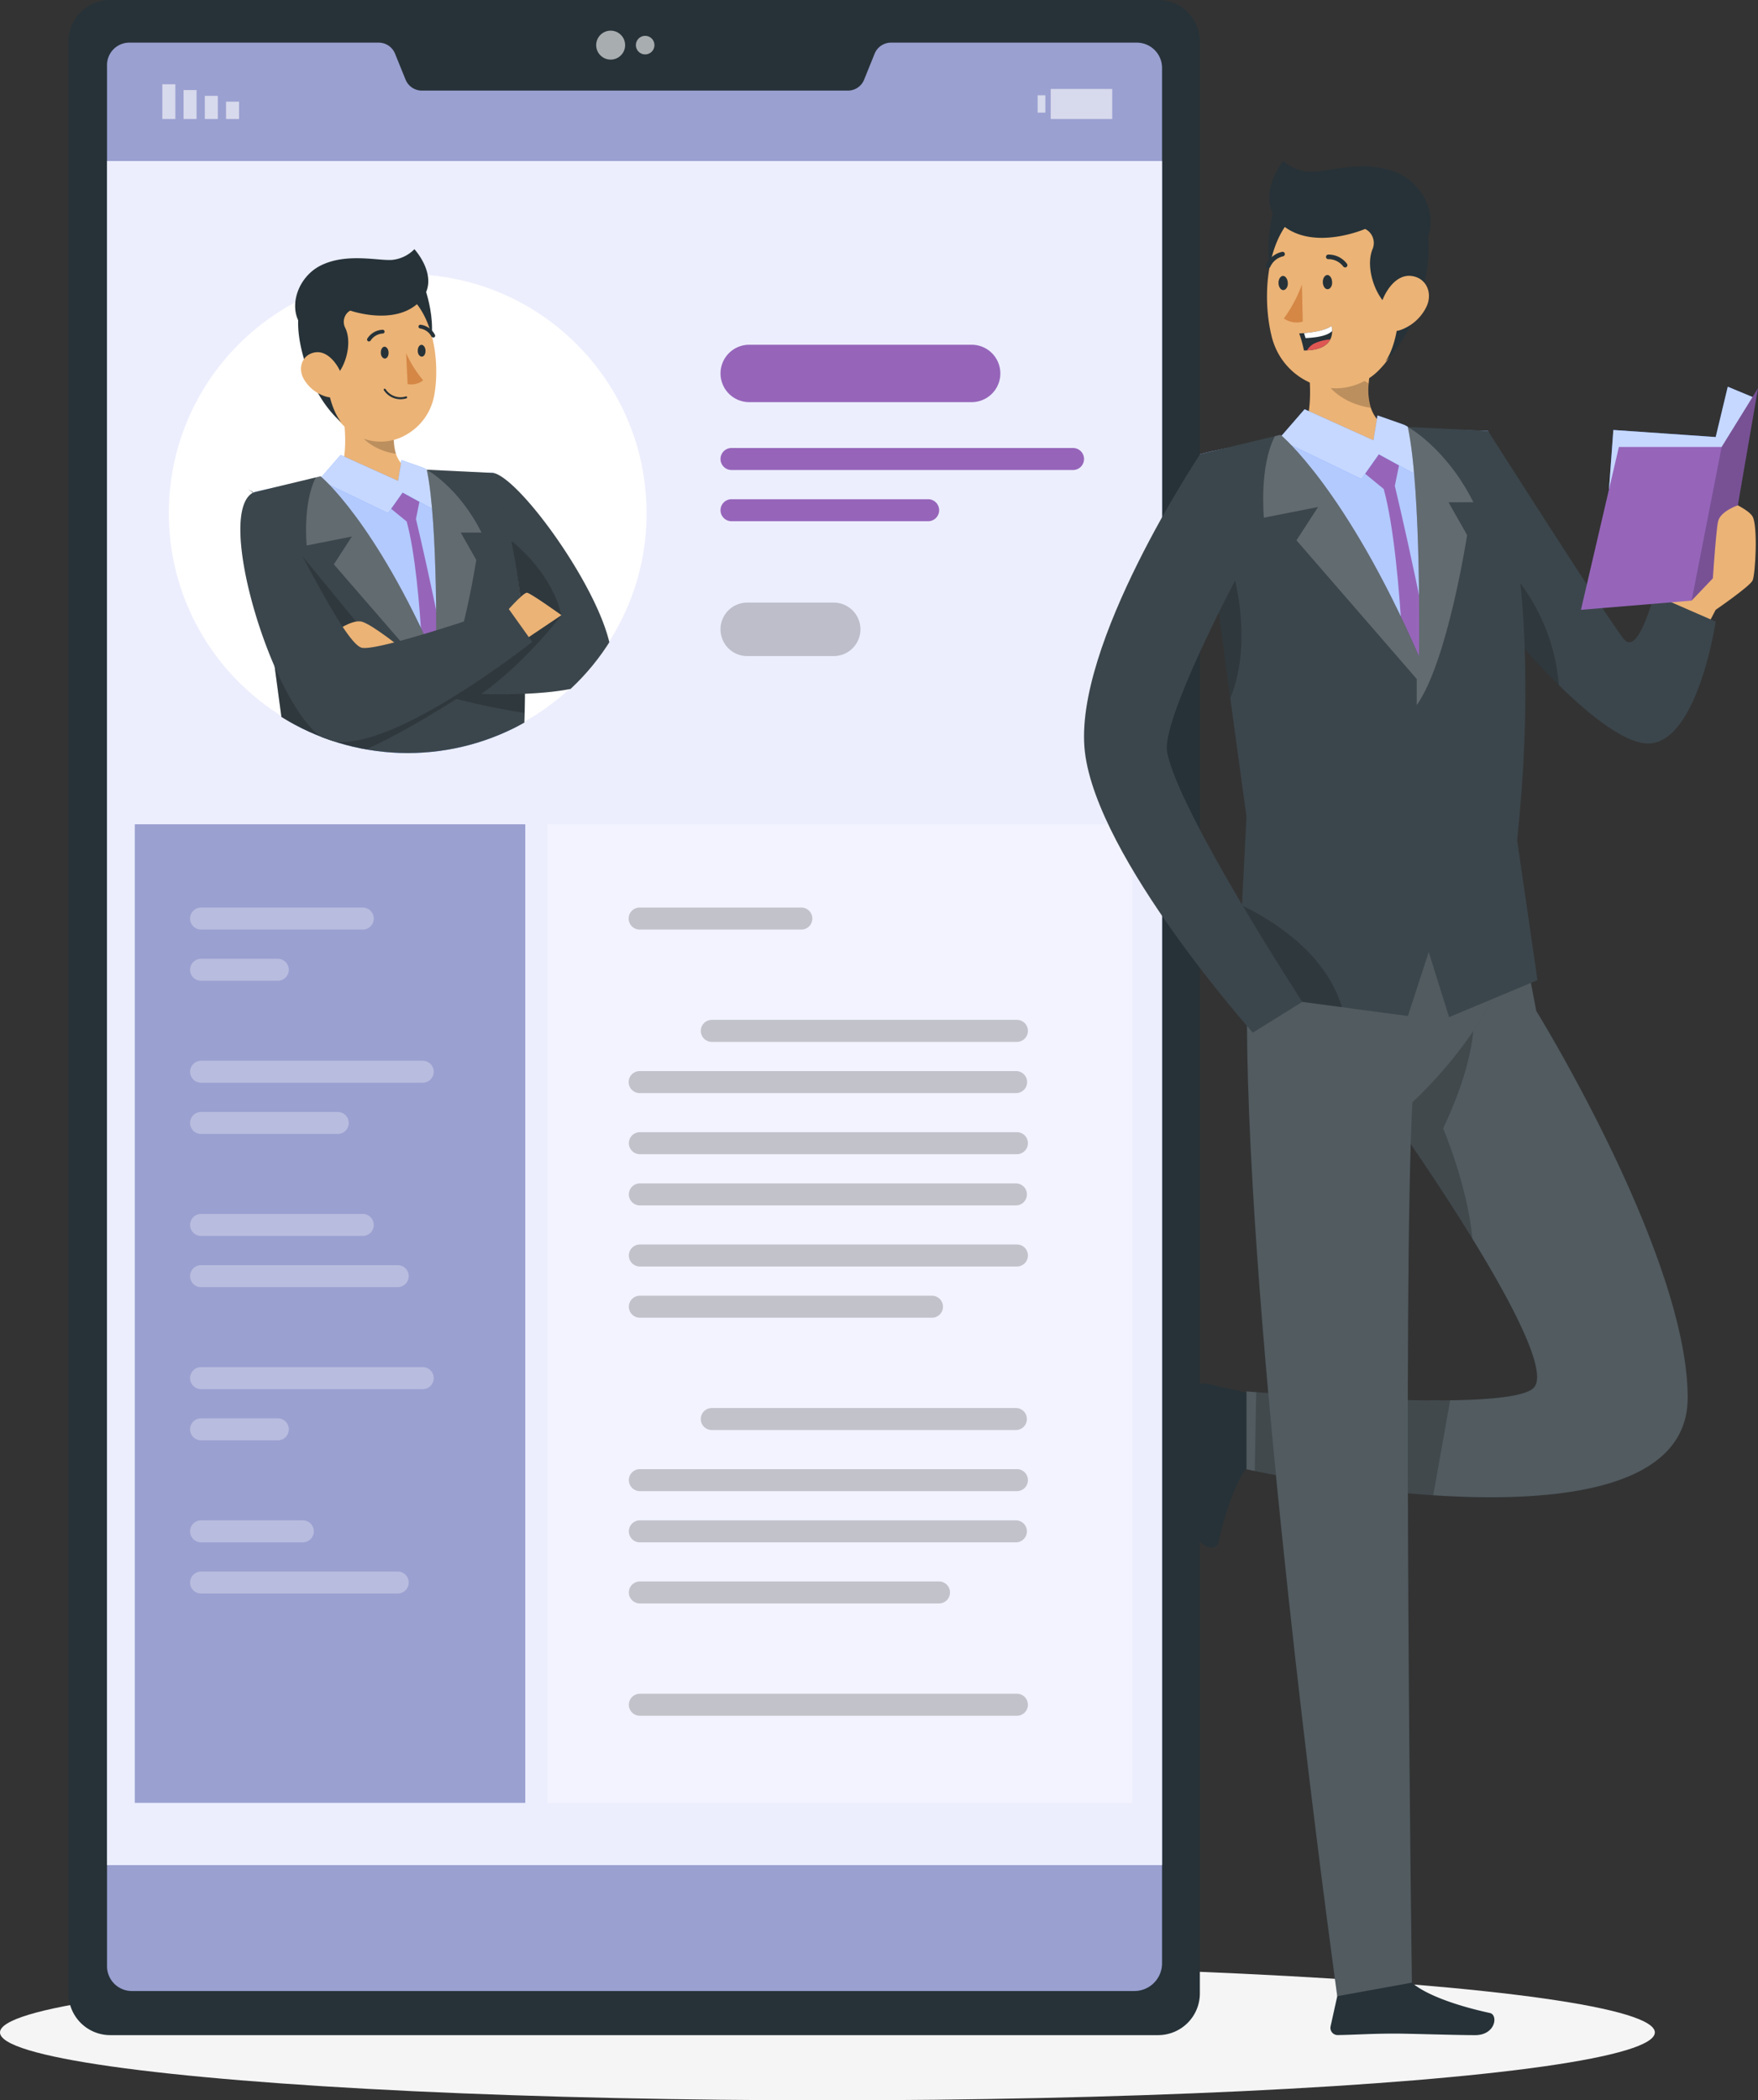 <svg xmlns="http://www.w3.org/2000/svg" xmlns:xlink="http://www.w3.org/1999/xlink" width="438.016" height="523.246" viewBox="0 0 438.016 523.246">
  <rect x="0" y="0" width="438.016" height="523.246" fill="#333333" stroke="none"/>
  <defs>
    <clipPath id="clip-path">
      <path id="Trazado_10834" data-name="Trazado 10834" d="M854.589,186.3a59.518,59.518,0,1,1-119.035,0c0-32.871,23.911-71.062,56.782-71.062S854.589,153.425,854.589,186.3Z" transform="translate(-735.554 -115.234)" fill="none"/>
    </clipPath>
  </defs>
  <g id="Grupo_10599" data-name="Grupo 10599" transform="translate(-715.653 -77.219)">
    <ellipse id="_Path_" data-name="&lt;Path&gt;" cx="206.157" cy="16.912" rx="206.157" ry="16.912" transform="translate(715.653 566.641)" fill="#f5f5f5"/>
    <g id="Grupo_10586" data-name="Grupo 10586" transform="translate(732.721 77.218)">
      <path id="Rectángulo_2701" data-name="Rectángulo 2701" d="M10.4,0H271.484a10.4,10.4,0,0,1,10.4,10.4V496.608a10.4,10.4,0,0,1-10.4,10.4H10.4A10.4,10.4,0,0,1,0,496.608V10.4A10.4,10.4,0,0,1,10.4,0Z" fill="#263238"/>
      <path id="Trazado_10794" data-name="Trazado 10794" d="M988.105,90.693V562.825a6.9,6.9,0,0,1-7,6.9H731.5a6.18,6.18,0,0,1-6.258-6.333V90.126a5.574,5.574,0,0,1,5.362-5.795h62.4a4.394,4.394,0,0,1,4.018,2.808l2.584,6.362a4.388,4.388,0,0,0,4.018,2.778H909.86a4.346,4.346,0,0,0,4.018-2.733l2.584-6.392a4.408,4.408,0,0,1,4.018-2.823h61.5A6.3,6.3,0,0,1,988.105,90.693Z" transform="translate(-715.641 -73.708)" fill="#9aa0d0"/>
      <rect id="Rectángulo_2702" data-name="Rectángulo 2702" width="262.861" height="424.535" transform="translate(9.604 40.12)" fill="#eceefd"/>
      <circle id="Elipse_633" data-name="Elipse 633" cx="3.608" cy="3.608" r="3.608" transform="translate(131.472 7.636)" fill="#fff" opacity="0.6" style="isolation: isolate"/>
      <path id="Trazado_10795" data-name="Trazado 10795" d="M818.09,85.511a2.311,2.311,0,1,1-2.31-2.312A2.31,2.31,0,0,1,818.09,85.511Z" transform="translate(-672.101 -74.267)" fill="#fff" opacity="0.6" style="isolation: isolate"/>
      <g id="Grupo_10565" data-name="Grupo 10565" transform="translate(23.376 20.989)">
        <rect id="Rectángulo_2703" data-name="Rectángulo 2703" width="3.247" height="4.329" transform="translate(19.121 8.661) rotate(180)" fill="#fff" opacity="0.6" style="isolation: isolate"/>
        <rect id="Rectángulo_2704" data-name="Rectángulo 2704" width="3.247" height="5.772" transform="translate(13.83 8.661) rotate(180)" fill="#fff" opacity="0.6" style="isolation: isolate"/>
        <rect id="Rectángulo_2705" data-name="Rectángulo 2705" width="3.247" height="7.216" transform="translate(8.538 8.661) rotate(180)" fill="#fff" opacity="0.6" style="isolation: isolate"/>
        <rect id="Rectángulo_2706" data-name="Rectángulo 2706" width="3.247" height="8.661" transform="translate(3.247 8.661) rotate(180)" fill="#fff" opacity="0.6" style="isolation: isolate"/>
      </g>
      <g id="Grupo_10566" data-name="Grupo 10566" transform="translate(241.47 22.161)">
        <rect id="Rectángulo_2707" data-name="Rectángulo 2707" width="1.924" height="4.328" transform="translate(0 1.58)" fill="#fff" opacity="0.6" style="isolation: isolate"/>
        <rect id="Rectángulo_2708" data-name="Rectángulo 2708" width="15.333" height="7.488" transform="translate(18.58 7.488) rotate(180)" fill="#fff" opacity="0.6" style="isolation: isolate"/>
      </g>
      <g id="Grupo_10585" data-name="Grupo 10585" transform="translate(16.514 56.777)">
        <g id="Grupo_10577" data-name="Grupo 10577" transform="translate(8.486)">
          <g id="Grupo_10576" data-name="Grupo 10576" clip-path="url(#clip-path)">
            <circle id="Elipse_634" data-name="Elipse 634" cx="59.518" cy="59.518" r="59.518" transform="translate(-0.001 11.544)" fill="#fff"/>
            <g id="_Group_" data-name="&lt;Group&gt;" transform="translate(17.821 5.302)">
              <path id="Trazado_10796" data-name="Trazado 10796" d="M760.763,304.01l.061-12.34a.891.891,0,0,0-.694-.869l-9.034-2.048a1.5,1.5,0,0,0-1.782,1.148,1.422,1.422,0,0,0-.034.329c.045,3.994.276,6.9.252,11.915-.015,3.087-.384,12.4-.4,16.666s4.189,4.841,4.585,3.1c1.743-7.822,4.137-13.7,6.4-16.2A2.455,2.455,0,0,0,760.763,304.01Z" transform="translate(-746.677 -34.917)" fill="#263238"/>
              <g id="Grupo_10567" data-name="Grupo 10567" transform="translate(12.9 155.467)">
                <path id="Trazado_10797" data-name="Trazado 10797" d="M812.4,222.881l3.985,20.9s31.5,50.983,31.482,80.42c-.021,35.162-91.741,14.877-91.741,14.877v-16.19s54.826,4.712,59.766-.787c6-6.676-30.971-58.339-30.971-58.339Z" transform="translate(-756.124 -222.877)" fill="#263238"/>
                <path id="Trazado_10798" data-name="Trazado 10798" d="M847.87,324.211c-.012,19.383-27.9,21.913-52.916,20.281a293.591,293.591,0,0,1-37.11-5.048c-1.11-.225-1.721-.361-1.721-.361V322.889s.723.063,2.019.161c6.234.5,25.642,1.907,40.327,1.7,8.725-.125,15.794-.836,17.427-2.644,2.942-3.278-4.488-17.426-12.8-30.964v-.012c-8.613-14-18.175-27.363-18.175-27.363l12.042-17.925,15.433-22.961,3.989,20.9S847.883,294.767,847.87,324.211Z" transform="translate(-756.124 -222.878)" fill="#fff" opacity="0.2" style="isolation: isolate"/>
              </g>
              <path id="Trazado_10799" data-name="Trazado 10799" d="M797.9,291.646l-3.516,19.744a293.6,293.6,0,0,1-37.11-5.048l.3-16.393C763.809,290.448,783.217,291.856,797.9,291.646Z" transform="translate(-742.655 -34.31)" opacity="0.2" style="isolation: isolate"/>
              <path id="Trazado_10800" data-name="Trazado 10800" d="M787.5,261.3s5.124,12.054,6.083,22.924c-8.613-14-18.175-27.363-18.175-27.363l12.042-17.925,6.345-2.057S795.2,245.11,787.5,261.3Z" transform="translate(-733.708 -60.503)" opacity="0.2" style="isolation: isolate"/>
              <path id="Trazado_10801" data-name="Trazado 10801" d="M783.05,371.724H770.711a.89.89,0,0,0-.866.7l-2,9.045A1.5,1.5,0,0,0,769,383.242a1.448,1.448,0,0,0,.33.033c3.992-.064,6.9-.309,11.912-.309,3.089,0,12.405.323,16.669.323s4.82-4.213,3.075-4.6c-7.831-1.706-13.723-4.07-16.229-6.319A2.457,2.457,0,0,0,783.05,371.724Z" transform="translate(-737.457 6.048)" fill="#263238"/>
              <g id="Grupo_10568" data-name="Grupo 10568" transform="translate(12.997 146.654)">
                <path id="Trazado_10802" data-name="Trazado 10802" d="M757.406,226.462s-2.739,10.238,0,57.157c4.207,72.036,17.561,167.941,17.561,167.941l15.524-2.82s-1.982-143.458.1-183.048c0,0,21.935-19.674,21.771-39.9S757.406,226.462,757.406,226.462Z" transform="translate(-756.189 -216.977)" fill="#263238"/>
                <path id="Trazado_10803" data-name="Trazado 10803" d="M757.406,226.462s-2.739,10.238,0,57.157c4.207,72.036,17.561,167.941,17.561,167.941l15.524-2.82s-1.982-143.458.1-183.048c0,0,21.935-19.674,21.771-39.9S757.406,226.462,757.406,226.462Z" transform="translate(-756.189 -216.977)" fill="#fff" opacity="0.2" style="isolation: isolate"/>
              </g>
              <g id="Grupo_10569" data-name="Grupo 10569" transform="translate(14.215 146.772)">
                <path id="Trazado_10804" data-name="Trazado 10804" d="M811.273,219H757v6.461l54.961-.667Z" transform="translate(-757.004 -216.095)" fill="#263238"/>
                <rect id="Rectángulo_2709" data-name="Rectángulo 2709" width="1.938" height="11.468" transform="translate(19.382 11.468) rotate(180)" fill="#263238"/>
                <rect id="Rectángulo_2710" data-name="Rectángulo 2710" width="1.938" height="11.468" transform="translate(46.839 11.468) rotate(180)" fill="#263238"/>
                <rect id="Rectángulo_2711" data-name="Rectángulo 2711" width="10.037" height="7.233" transform="translate(39.571 9.009) rotate(180)" fill="#fff"/>
                <rect id="Rectángulo_2712" data-name="Rectángulo 2712" width="1.938" height="11.468" transform="translate(19.382 11.468) rotate(180)" fill="#fff" opacity="0.2" style="isolation: isolate"/>
                <rect id="Rectángulo_2713" data-name="Rectángulo 2713" width="1.938" height="11.468" transform="translate(46.839 11.468) rotate(180)" fill="#fff" opacity="0.2" style="isolation: isolate"/>
              </g>
              <g id="Grupo_10570" data-name="Grupo 10570" transform="translate(3.267 55.575)">
                <path id="Trazado_10805" data-name="Trazado 10805" d="M809.518,156.174s-34.294-1.615-59.844,4.833c0,0,11.28,56.788,10.852,89.09H814.89S818.424,189.511,809.518,156.174Z" transform="translate(-749.674 -155.995)" fill="#407bff"/>
                <path id="Trazado_10806" data-name="Trazado 10806" d="M814.884,250.1H760.536c.049-3.516-.051-7.3-.249-11.294-.474-9.324-1.534-19.658-2.818-29.655q-.186-1.456-.373-2.917c-.872-6.494-1.807-12.776-2.718-18.511-2.455-15.394-4.7-26.713-4.7-26.713,25.542-6.445,59.834-4.836,59.834-4.836C818.411,189.517,814.884,250.1,814.884,250.1Z" transform="translate(-749.672 -155.995)" fill="#fff" opacity="0.6" style="isolation: isolate"/>
              </g>
              <path id="Trazado_10807" data-name="Trazado 10807" d="M763.082,166.213c4.924,4.475,16.987,2.82,16.987,2.82s7.53-2.061,5.949-4.413c-4.436-.733-6.582-2.8-7.469-5.451a12.9,12.9,0,0,1-.451-5.066,26.986,26.986,0,0,1,.373-2.829l-14.914-11.045C765.512,147.519,767.9,160.929,763.082,166.213Z" transform="translate(-739.79 -108.2)" fill="#ebb376"/>
              <path id="Trazado_10808" data-name="Trazado 10808" d="M765.707,144.93c.591,8.948,7.946,11.417,11.546,11.918a12.9,12.9,0,0,1-.451-5.066Z" transform="translate(-738.494 -105.88)" opacity="0.2" style="isolation: isolate"/>
              <g id="Grupo_10571" data-name="Grupo 10571" transform="translate(13.649)">
                <path id="Trazado_10809" data-name="Trazado 10809" d="M782.29,124.835s5.108,13.131-.938,19.973-11.7-18.461-11.7-18.461Z" transform="translate(-750.199 -115.798)" fill="#263238"/>
                <path id="Trazado_10810" data-name="Trazado 10810" d="M767.293,160.52a12.64,12.64,0,0,0,15.236,1.612,14.083,14.083,0,0,0,6.413-8.14,13.9,13.9,0,0,0,.36-1.452c1.694-9.1-.427-23.883-10.429-27.363A13.707,13.707,0,0,0,760.7,139.821C761.793,149.774,761.967,155.678,767.293,160.52Z" transform="translate(-754.669 -116.021)" fill="#ebb376"/>
                <path id="Trazado_10811" data-name="Trazado 10811" d="M770.921,136.578c-.016.81.5,1.45,1.04,1.422s.927-.715.89-1.526-.512-1.45-1.039-1.422S770.885,135.755,770.921,136.578Z" transform="translate(-749.572 -110.756)" fill="#263238"/>
                <path id="Trazado_10812" data-name="Trazado 10812" d="M777.083,136.264c-.015.809.512,1.45,1.041,1.42s.926-.715.89-1.525-.514-1.45-1.041-1.422S777.045,135.492,777.083,136.264Z" transform="translate(-746.531 -110.911)" fill="#263238"/>
                <path id="Trazado_10813" data-name="Trazado 10813" d="M775.138,136.127a29.009,29.009,0,0,0,4.245,6.767,4.722,4.722,0,0,1-3.876.929Z" transform="translate(-747.489 -110.225)" fill="#d58745"/>
                <path id="Trazado_10814" data-name="Trazado 10814" d="M769.046,135.139a.5.5,0,0,0,.454-.209,3.859,3.859,0,0,1,2.978-1.758.476.476,0,1,0,.021-.951h0a4.746,4.746,0,0,0-3.783,2.167.474.474,0,0,0,.108.663l.009.007A.743.743,0,0,0,769.046,135.139Z" transform="translate(-750.705 -112.152)" fill="#263238"/>
                <path id="Trazado_10815" data-name="Trazado 10815" d="M780.816,134.543a.467.467,0,0,0,.282.006.477.477,0,0,0,.2-.644l0-.009a4.746,4.746,0,0,0-3.58-2.511.476.476,0,0,0-.509.439h0a.488.488,0,0,0,.441.509h0a3.858,3.858,0,0,1,2.8,2.034A.488.488,0,0,0,780.816,134.543Z" transform="translate(-746.471 -112.566)" fill="#263238"/>
                <path id="Trazado_10816" data-name="Trazado 10816" d="M769.111,126.118l.969,4.337a3.291,3.291,0,0,0-1.237,4.285c1.783,3.555.254,9.491-2.354,12.056,0,0-.246-1.592-1.559-1.08s-.115,8.81,2.911,12.525c0,0-5.076-3.938-8.19-12.463-2.881-7.886-3.069-13.866-1.716-17.161Z" transform="translate(-756.38 -115.164)" fill="#263238"/>
                <path id="Trazado_10817" data-name="Trazado 10817" d="M758.225,142.525a9.525,9.525,0,0,0,5.7,4.533c3.217.9,4.826-1.98,3.942-5.021-.811-2.694-3.453-6.5-6.687-6.032S756.757,139.8,758.225,142.525Z" transform="translate(-756.143 -110.305)" fill="#ebb376"/>
                <path id="Trazado_10818" data-name="Trazado 10818" d="M770.326,134.075s10.815,3.835,16.966-1.877-.956-13.413-.956-13.413a8.989,8.989,0,0,1-5.61,2.675c-3.443.245-11.409-1.824-17.815,1.434s-8.81,12.5-2.942,16.693Z" transform="translate(-756.625 -118.784)" fill="#263238"/>
                <path id="Trazado_10819" data-name="Trazado 10819" d="M771.566,142.219a4.7,4.7,0,0,0,5.335,1.919" transform="translate(-749.252 -107.218)" fill="none" stroke="#263238" stroke-linecap="round" stroke-linejoin="round" stroke-width="0.5"/>
              </g>
              <path id="Trazado_10820" data-name="Trazado 10820" d="M781.461,159.126l-1.443,7.1s8.261,34.456,10.037,52.33l-3.01,3.014-4.736-3.014s-.424-36.394-4.6-51.685l-7.49-6.132,5.895-1.909Z" transform="translate(-736.269 -99.022)" fill="#9665ba"/>
              <g id="Grupo_10572" data-name="Grupo 10572" transform="translate(19.588 51.262)">
                <path id="Trazado_10821" data-name="Trazado 10821" d="M765.992,153.107l14.326,6.461.841-5.178,5.266,1.852a4.331,4.331,0,0,1,2.871,4.534l-.594,5.683-7.269-3.977L777.81,167.6,760.6,159.316Z" transform="translate(-760.602 -153.107)" fill="#407bff"/>
                <path id="Trazado_10822" data-name="Trazado 10822" d="M765.992,153.107l14.326,6.461.841-5.178,5.266,1.852a4.331,4.331,0,0,1,2.871,4.534l-.594,5.683-7.269-3.977L777.81,167.6,760.6,159.316Z" transform="translate(-760.602 -153.107)" fill="#fff" opacity="0.7" style="isolation: isolate"/>
              </g>
              <g id="Grupo_10573" data-name="Grupo 10573" transform="translate(3.273 54.941)">
                <path id="Trazado_10823" data-name="Trazado 10823" d="M766.385,157.207s13.518,11,28.788,46.048c0,0,.556-34.251-2.319-47.684l16.659.809s12.2,26.936,6.07,85.125l4.23,29.1-18.373,7.684-4.234-13.53-4.351,13.3-35.423-4.74,1.876-36.739s-8.5-60.718-9.627-75.357Z" transform="translate(-749.678 -155.569)" fill="#263238"/>
                <path id="Trazado_10824" data-name="Trazado 10824" d="M819.813,270.6l-18.375,7.678L797.2,264.756l-4.351,13.288-13.687-1.833-21.74-2.9.935-18.249.948-18.485s-.375-2.606-.948-6.869c-.623-4.463-1.483-10.758-2.43-17.764-.462-3.453-.948-7.079-1.446-10.758-.512-3.876-1.023-7.816-1.522-11.642-1.546-12.066-2.88-23.111-3.278-28.322l15.545-3.74,1.159-.273s13,10.583,27.911,44.052c.285.662.574,1.322.872,2,0,0,.012-.686.026-1.9.061-7.366.124-34.254-2.345-45.786l16.668.811s6.9,15.244,7.716,47.581c.087,3.826.1,7.9.012,12.216-.175,7.666-.685,16.106-1.658,25.33Z" transform="translate(-749.676 -155.57)" fill="#fff" opacity="0.1" style="isolation: isolate"/>
                <path id="Trazado_10825" data-name="Trazado 10825" d="M796.985,171.231l3.865,6.818s-4.015,26.228-10.471,35.352v-5.422l-25.006-28.833,4.488-6.931L758.6,174.434s-1.047-10.534,2.294-16.953l1.159-.275s13.514,11.007,28.783,46.047c0,0,.56-34.254-2.32-47.679,0,0,7.966,4.313,13.637,15.657Z" transform="translate(-745.349 -155.568)" fill="#fff" opacity="0.2" style="isolation: isolate"/>
              </g>
              <path id="Trazado_10826" data-name="Trazado 10826" d="M815.658,209.051c-4.225-.636-9.921-1.707-17.053-3.478,0,0-21.477,13.924-31.162,15.6-4.525.784-7.99,1.208-10.671,1.408-.623-4.463-1.483-10.758-2.43-17.764-.462-3.453-.948-7.079-1.446-10.758l7.392-24.046,18.473,22.476,13.949,1.644.9.1,22.038,2.606C815.733,200.662,815.745,204.738,815.658,209.051Z" transform="translate(-744.817 -93.503)" opacity="0.2" style="isolation: isolate"/>
              <g id="Grupo_10574" data-name="Grupo 10574" transform="translate(34.867 55.752)">
                <path id="Trazado_10827" data-name="Trazado 10827" d="M799.075,156.117c7.348,1.721,30.033,33.878,29.376,47.06s-57.617,6.243-57.617,6.243l1.486-6.433,33.846-11.345a158.746,158.746,0,0,0-2.331-16.769A164.385,164.385,0,0,0,799.075,156.117Z" transform="translate(-770.831 -156.111)" fill="#263238"/>
                <path id="Trazado_10828" data-name="Trazado 10828" d="M828.446,203.181c-.348,7.118-17.114,8.365-32.46,8-4.96-.112-9.76-.387-13.823-.7-6.67-.5-11.331-1.071-11.331-1.071l1.483-6.433,11.793-3.952,22.064-7.391a160.528,160.528,0,0,0-2.331-16.766c-.1-.548-.212-1.072-.324-1.609a162.183,162.183,0,0,0-4.437-17.152C806.42,157.845,829.108,189.994,828.446,203.181Z" transform="translate(-770.832 -156.113)" fill="#fff" opacity="0.1" style="isolation: isolate"/>
              </g>
              <path id="Trazado_10829" data-name="Trazado 10829" d="M812.555,185.917s-8.676,11.581-19.97,19.646c-4.96-.112-9.76-.387-13.823-.7a23.968,23.968,0,0,1-1.035-7.5l2.98-3.952,22.064-7.391a160.528,160.528,0,0,0-2.331-16.766c-.1-.548-.212-1.072-.324-1.609l.112-.136S810.088,175.059,812.555,185.917Z" transform="translate(-732.564 -94.738)" opacity="0.2" style="isolation: isolate"/>
              <path id="Trazado_10830" data-name="Trazado 10830" d="M779.731,187.216s-6.74-5.425-9.37-6.246-7.725,3.123-7.725,3.123l6.575,9.369Z" transform="translate(-740.01 -88.149)" fill="#ebb376"/>
              <path id="Trazado_10831" data-name="Trazado 10831" d="M795.8,188.419l10.028-6.742s-7.562-5.421-8.547-5.586-5.917,5.586-5.917,5.586Z" transform="translate(-725.833 -90.503)" fill="#ebb376"/>
              <g id="Grupo_10575" data-name="Grupo 10575" transform="translate(0 59.804)">
                <path id="Trazado_10832" data-name="Trazado 10832" d="M750.764,159.616c-9.747,4.775,4.2,51.064,16.294,60.467s53.14-23.23,53.14-23.23l-6.2-8.688s-32.12,11.191-36.278,10.147-15.539-25.109-19.219-30.665a32.113,32.113,0,0,0-9.143-8.821" transform="translate(-747.486 -158.826)" fill="#263238"/>
                <path id="Trazado_10833" data-name="Trazado 10833" d="M750.764,159.616c-9.747,4.775,4.2,51.064,16.294,60.467s53.14-23.23,53.14-23.23l-6.2-8.688s-32.12,11.191-36.278,10.147-15.539-25.109-19.219-30.665a32.113,32.113,0,0,0-9.143-8.821" transform="translate(-747.486 -158.826)" fill="#fff" opacity="0.1" style="isolation: isolate"/>
              </g>
            </g>
          </g>
        </g>
        <g id="Grupo_10578" data-name="Grupo 10578" transform="translate(145.939 29.11)">
          <path id="Trazado_10835" data-name="Trazado 10835" d="M890.159,149.02H834.734a7.147,7.147,0,0,1-7.148-7.147h0a7.148,7.148,0,0,1,7.148-7.148h55.425a7.147,7.147,0,0,1,7.147,7.148h0A7.146,7.146,0,0,1,890.159,149.02Z" transform="translate(-827.586 -134.725)" fill="#9665ba"/>
          <path id="Trazado_10836" data-name="Trazado 10836" d="M915.42,157.43H830.327a2.741,2.741,0,0,1-2.741-2.741h0a2.741,2.741,0,0,1,2.741-2.741H915.42a2.741,2.741,0,0,1,2.741,2.741h0A2.741,2.741,0,0,1,915.42,157.43Z" transform="translate(-827.586 -126.225)" fill="#9665ba"/>
          <path id="Trazado_10837" data-name="Trazado 10837" d="M879.317,165.973H830.327a2.741,2.741,0,0,1-2.741-2.741h0a2.741,2.741,0,0,1,2.741-2.741h48.991a2.741,2.741,0,0,1,2.741,2.741h0A2.74,2.74,0,0,1,879.317,165.973Z" transform="translate(-827.586 -122.008)" fill="#9665ba"/>
        </g>
        <path id="Trazado_10838" data-name="Trazado 10838" d="M855.784,191.06H834.248a6.663,6.663,0,0,1-6.663-6.663h0a6.663,6.663,0,0,1,6.663-6.663h21.535a6.663,6.663,0,0,1,6.663,6.663h0A6.663,6.663,0,0,1,855.784,191.06Z" transform="translate(-681.647 -84.388)" opacity="0.2" style="isolation: isolate"/>
        <rect id="Rectángulo_2714" data-name="Rectángulo 2714" width="97.292" height="243.789" transform="translate(0 148.577)" fill="#9aa0d0"/>
        <g id="Grupo_10579" data-name="Grupo 10579" transform="translate(13.776 207.484)" opacity="0.3" style="isolation: isolate">
          <path id="Trazado_10839" data-name="Trazado 10839" d="M797.06,259.637H741.837A2.741,2.741,0,0,1,739.1,256.9h0a2.741,2.741,0,0,1,2.741-2.741H797.06A2.741,2.741,0,0,1,799.8,256.9h0A2.741,2.741,0,0,1,797.06,259.637Z" transform="translate(-739.096 -254.156)" fill="#fff"/>
          <path id="Trazado_10840" data-name="Trazado 10840" d="M775.892,268.18H741.837a2.741,2.741,0,0,1-2.741-2.741h0a2.741,2.741,0,0,1,2.741-2.741h34.055a2.74,2.74,0,0,1,2.741,2.741h0A2.74,2.74,0,0,1,775.892,268.18Z" transform="translate(-739.096 -249.94)" fill="#fff"/>
        </g>
        <g id="Grupo_10580" data-name="Grupo 10580" transform="translate(13.776 245.648)" opacity="0.3" style="isolation: isolate">
          <path id="Trazado_10841" data-name="Trazado 10841" d="M782.125,285.19H741.837a2.74,2.74,0,0,1-2.741-2.741h0a2.741,2.741,0,0,1,2.741-2.741h40.288a2.742,2.742,0,0,1,2.741,2.741h0A2.741,2.741,0,0,1,782.125,285.19Z" transform="translate(-739.096 -279.709)" fill="#fff"/>
          <path id="Trazado_10842" data-name="Trazado 10842" d="M790.827,293.733h-48.99a2.74,2.74,0,0,1-2.741-2.741h0a2.741,2.741,0,0,1,2.741-2.741h48.99a2.741,2.741,0,0,1,2.741,2.741h0A2.74,2.74,0,0,1,790.827,293.733Z" transform="translate(-739.096 -275.493)" fill="#fff"/>
        </g>
        <g id="Grupo_10581" data-name="Grupo 10581" transform="translate(13.776 283.813)" opacity="0.3" style="isolation: isolate">
          <path id="Trazado_10843" data-name="Trazado 10843" d="M797.06,310.744H741.837A2.742,2.742,0,0,1,739.1,308h0a2.741,2.741,0,0,1,2.741-2.741H797.06A2.74,2.74,0,0,1,799.8,308h0A2.741,2.741,0,0,1,797.06,310.744Z" transform="translate(-739.096 -305.263)" fill="#fff"/>
          <path id="Trazado_10844" data-name="Trazado 10844" d="M760.957,319.287h-19.12a2.742,2.742,0,0,1-2.741-2.741h0a2.741,2.741,0,0,1,2.741-2.741h19.12a2.74,2.74,0,0,1,2.741,2.741h0A2.741,2.741,0,0,1,760.957,319.287Z" transform="translate(-739.096 -301.047)" fill="#fff"/>
        </g>
        <g id="Grupo_10582" data-name="Grupo 10582" transform="translate(13.776 321.977)" opacity="0.3" style="isolation: isolate">
          <path id="Trazado_10845" data-name="Trazado 10845" d="M767.189,336.3H741.837a2.741,2.741,0,0,1-2.741-2.741h0a2.741,2.741,0,0,1,2.741-2.741h25.353a2.741,2.741,0,0,1,2.741,2.741h0A2.741,2.741,0,0,1,767.189,336.3Z" transform="translate(-739.096 -330.816)" fill="#fff"/>
          <path id="Trazado_10846" data-name="Trazado 10846" d="M790.827,344.84h-48.99A2.741,2.741,0,0,1,739.1,342.1h0a2.741,2.741,0,0,1,2.741-2.741h48.99a2.741,2.741,0,0,1,2.741,2.741h0A2.741,2.741,0,0,1,790.827,344.84Z" transform="translate(-739.096 -326.6)" fill="#fff"/>
        </g>
        <rect id="Rectángulo_2715" data-name="Rectángulo 2715" width="145.742" height="243.789" transform="translate(248.549 392.366) rotate(180)" fill="#fff" opacity="0.3" style="isolation: isolate"/>
        <g id="Grupo_10583" data-name="Grupo 10583" transform="translate(123.055 169.32)" opacity="0.2" style="isolation: isolate">
          <path id="Trazado_10847" data-name="Trazado 10847" d="M815,234.083h40.286a2.74,2.74,0,1,0,0-5.48H815a2.74,2.74,0,1,0,0,5.48Z" transform="translate(-812.264 -228.603)"/>
          <path id="Trazado_10848" data-name="Trazado 10848" d="M903.136,247.337H827a2.741,2.741,0,0,0,0,5.481h76.131a2.741,2.741,0,0,0,0-5.481Z" transform="translate(-806.342 -219.357)"/>
          <path id="Trazado_10849" data-name="Trazado 10849" d="M815,261.361h93.8a2.74,2.74,0,1,0,0-5.48H815a2.74,2.74,0,1,0,0,5.48Z" transform="translate(-812.264 -215.141)"/>
          <path id="Trazado_10850" data-name="Trazado 10850" d="M909.058,266.072H815a2.741,2.741,0,0,0,0,5.481h94.053a2.741,2.741,0,0,0,0-5.481Z" transform="translate(-812.264 -210.111)"/>
          <path id="Trazado_10851" data-name="Trazado 10851" d="M815,280.1h93.8a2.741,2.741,0,0,0,0-5.481H815a2.741,2.741,0,0,0,0,5.481Z" transform="translate(-812.264 -205.895)"/>
          <path id="Trazado_10852" data-name="Trazado 10852" d="M909.058,284.807H815a2.741,2.741,0,0,0,0,5.481h94.053a2.741,2.741,0,0,0,0-5.481Z" transform="translate(-812.264 -200.865)"/>
          <path id="Trazado_10853" data-name="Trazado 10853" d="M815,298.831h72.887a2.741,2.741,0,0,0,0-5.481H815a2.741,2.741,0,0,0,0,5.481Z" transform="translate(-812.264 -196.649)"/>
          <path id="Trazado_10854" data-name="Trazado 10854" d="M827,317.566h75.874a2.741,2.741,0,0,0,0-5.481H827a2.741,2.741,0,0,0,0,5.481Z" transform="translate(-806.342 -187.402)"/>
          <path id="Trazado_10855" data-name="Trazado 10855" d="M909.058,322.277H815a2.741,2.741,0,0,0,0,5.481h94.053a2.741,2.741,0,0,0,0-5.481Z" transform="translate(-812.264 -182.372)"/>
          <path id="Trazado_10856" data-name="Trazado 10856" d="M815,336.3h93.8a2.741,2.741,0,0,0,0-5.481H815a2.741,2.741,0,0,0,0,5.481Z" transform="translate(-812.264 -178.156)"/>
          <path id="Trazado_10857" data-name="Trazado 10857" d="M889.642,341.012H815a2.741,2.741,0,0,0,0,5.481h74.638a2.741,2.741,0,0,0,0-5.481Z" transform="translate(-812.264 -173.126)"/>
          <path id="Trazado_10858" data-name="Trazado 10858" d="M909.058,359.746H815a2.741,2.741,0,0,0,0,5.481h94.053a2.741,2.741,0,0,0,0-5.481Z" transform="translate(-812.264 -163.881)"/>
        </g>
        <g id="Grupo_10584" data-name="Grupo 10584" transform="translate(13.776 169.32)" opacity="0.3" style="isolation: isolate">
          <path id="Trazado_10859" data-name="Trazado 10859" d="M782.125,234.083H741.837a2.74,2.74,0,0,1-2.741-2.739h0a2.741,2.741,0,0,1,2.741-2.741h40.288a2.741,2.741,0,0,1,2.741,2.741h0A2.74,2.74,0,0,1,782.125,234.083Z" transform="translate(-739.096 -228.603)" fill="#fff"/>
          <path id="Trazado_10860" data-name="Trazado 10860" d="M760.957,242.627h-19.12a2.741,2.741,0,0,1-2.741-2.741h0a2.741,2.741,0,0,1,2.741-2.741h19.12a2.74,2.74,0,0,1,2.741,2.741h0A2.74,2.74,0,0,1,760.957,242.627Z" transform="translate(-739.096 -224.387)" fill="#fff"/>
        </g>
      </g>
    </g>
    <g id="_Group_2" data-name="&lt;Group&gt;" transform="translate(985.747 117.338)">
      <path id="Trazado_10861" data-name="Trazado 10861" d="M983.454,191.286l3.644-6.622,9.373-13.633,1.765-11.291s8.21,3.063,9.565,5.426.714,14.483,0,15.957-9.19,7.294-9.19,7.294l-4.522,8.654Z" transform="translate(-841.235 -76.612)" fill="#ebb376"/>
      <g id="Grupo_10587" data-name="Grupo 10587" transform="translate(100.638 67.218)">
        <path id="Trazado_10862" data-name="Trazado 10862" d="M955.613,149.087s30.356,47.663,33.9,51.93,7.484-11.1,7.484-11.1l15.362,6.7s-4.333,29.136-16.15,30.325-37.026-29.93-37.026-29.93Z" transform="translate(-955.613 -149.087)" fill="#263238"/>
        <path id="Trazado_10863" data-name="Trazado 10863" d="M1012.352,196.611s-4.331,29.139-16.145,30.334c-5.9.582-15.159-6.885-22.926-14.517s-14.1-15.413-14.1-15.413l-1.225-16.354-2.345-31.573s30.349,47.658,33.9,51.93c3.54,4.271,7.483-11.1,7.483-11.1Z" transform="translate(-955.613 -149.087)" fill="#fff" opacity="0.1" style="isolation: isolate"/>
      </g>
      <path id="Trazado_10864" data-name="Trazado 10864" d="M972.506,201.994c-7.781-7.632-14.1-15.413-14.1-15.413l-1.225-16.354A48.888,48.888,0,0,1,972.506,201.994Z" transform="translate(-854.2 -71.436)" opacity="0.2" style="isolation: isolate"/>
      <path id="Trazado_10865" data-name="Trazado 10865" d="M920.893,326.283l.072-14.784a1.07,1.07,0,0,0-.832-1.042L909.307,308a1.8,1.8,0,0,0-2.134,1.376,1.841,1.841,0,0,0-.042.394c.055,4.785.332,8.27.3,14.277-.018,3.7-.46,14.859-.485,19.968s5.02,5.8,5.493,3.711c2.089-9.372,4.957-16.418,7.666-19.408A2.952,2.952,0,0,0,920.893,326.283Z" transform="translate(-878.992 -3.46)" fill="#263238"/>
      <g id="Grupo_10588" data-name="Grupo 10588" transform="translate(40.479 186.685)">
        <path id="Trazado_10866" data-name="Trazado 10866" d="M982.758,229.08l4.773,25.045s37.74,61.085,37.72,96.355c-.025,42.129-109.919,17.824-109.919,17.824v-19.4s65.688,5.646,71.607-.942c7.185-8-37.108-69.9-37.108-69.9Z" transform="translate(-915.333 -229.076)" fill="#263238"/>
        <path id="Trazado_10867" data-name="Trazado 10867" d="M1025.256,350.486c-.015,23.224-33.425,26.256-63.4,24.3a351.621,351.621,0,0,1-44.462-6.049c-1.329-.269-2.061-.433-2.061-.433V348.9s.866.075,2.42.194c7.468.6,30.722,2.285,48.316,2.031,10.455-.149,18.923-1,20.88-3.166,3.525-3.928-5.377-20.88-15.339-37.1v-.015c-10.32-16.772-21.776-32.783-21.776-32.783l14.427-21.477,18.49-27.511,4.779,25.046S1025.271,315.209,1025.256,350.486Z" transform="translate(-915.333 -229.077)" fill="#fff" opacity="0.2" style="isolation: isolate"/>
      </g>
      <path id="Trazado_10868" data-name="Trazado 10868" d="M965.387,311.468l-4.212,23.657a351.621,351.621,0,0,1-44.462-6.049l.358-19.64C924.539,310.034,947.793,311.722,965.387,311.468Z" transform="translate(-874.173 -2.732)" opacity="0.2" style="isolation: isolate"/>
      <path id="Trazado_10869" data-name="Trazado 10869" d="M952.92,275.105s6.138,14.442,7.288,27.466c-10.32-16.772-21.776-32.783-21.776-32.783l14.427-21.477,7.6-2.464S962.147,255.713,952.92,275.105Z" transform="translate(-863.454 -34.116)" opacity="0.2" style="isolation: isolate"/>
      <path id="Trazado_10870" data-name="Trazado 10870" d="M947.593,407.413H932.808a1.068,1.068,0,0,0-1.036.836l-2.4,10.837a1.8,1.8,0,0,0,1.386,2.128,1.747,1.747,0,0,0,.394.039c4.784-.078,8.267-.37,14.274-.37,3.7,0,14.862.387,19.971.387s5.774-5.048,3.685-5.513c-9.382-2.043-16.441-4.876-19.444-7.569A2.948,2.948,0,0,0,947.593,407.413Z" transform="translate(-867.945 45.621)" fill="#263238"/>
      <g id="Grupo_10589" data-name="Grupo 10589" transform="translate(40.594 176.123)">
        <path id="Trazado_10871" data-name="Trazado 10871" d="M916.869,233.37s-3.283,12.266,0,68.483c5.041,86.309,21.039,201.215,21.039,201.215l18.6-3.377s-2.375-171.883.124-219.317c0,0,26.283-23.572,26.087-47.8S916.869,233.37,916.869,233.37Z" transform="translate(-915.41 -222.005)" fill="#263238"/>
        <path id="Trazado_10872" data-name="Trazado 10872" d="M916.869,233.37s-3.283,12.266,0,68.483c5.041,86.309,21.039,201.215,21.039,201.215l18.6-3.377s-2.375-171.883.124-219.317c0,0,26.283-23.572,26.087-47.8S916.869,233.37,916.869,233.37Z" transform="translate(-915.41 -222.005)" fill="#fff" opacity="0.2" style="isolation: isolate"/>
      </g>
      <g id="Grupo_10590" data-name="Grupo 10590" transform="translate(42.053 176.265)">
        <path id="Trazado_10873" data-name="Trazado 10873" d="M981.409,224.433H916.387v7.741l65.85-.8Z" transform="translate(-916.387 -220.949)" fill="#263238"/>
        <rect id="Rectángulo_2716" data-name="Rectángulo 2716" width="2.322" height="13.74" transform="translate(23.222 13.74) rotate(180)" fill="#263238"/>
        <rect id="Rectángulo_2717" data-name="Rectángulo 2717" width="2.322" height="13.74" transform="translate(56.12 13.74) rotate(180)" fill="#263238"/>
        <rect id="Rectángulo_2718" data-name="Rectángulo 2718" width="12.026" height="8.666" transform="translate(47.411 10.794) rotate(180)" fill="#fff"/>
        <rect id="Rectángulo_2719" data-name="Rectángulo 2719" width="2.322" height="13.74" transform="translate(23.222 13.74) rotate(180)" fill="#fff" opacity="0.2" style="isolation: isolate"/>
        <rect id="Rectángulo_2720" data-name="Rectángulo 2720" width="2.322" height="13.74" transform="translate(56.12 13.74) rotate(180)" fill="#fff" opacity="0.2" style="isolation: isolate"/>
      </g>
      <g id="Grupo_10591" data-name="Grupo 10591" transform="translate(28.937 66.998)">
        <path id="Trazado_10874" data-name="Trazado 10874" d="M979.306,149.156s-41.09-1.936-71.7,5.792c0,0,13.515,68.039,13,106.742h65.137S989.977,189.1,979.306,149.156Z" transform="translate(-907.605 -148.94)" fill="#407bff"/>
        <path id="Trazado_10875" data-name="Trazado 10875" d="M985.735,261.691H920.617c.06-4.212-.06-8.752-.3-13.531-.569-11.172-1.837-23.553-3.377-35.531q-.224-1.747-.448-3.495c-1.045-7.781-2.166-15.309-3.256-22.179-2.941-18.445-5.631-32.006-5.631-32.006,30.6-7.722,71.689-5.795,71.689-5.795C989.962,189.105,985.735,261.691,985.735,261.691Z" transform="translate(-907.603 -148.94)" fill="#fff" opacity="0.6" style="isolation: isolate"/>
      </g>
      <path id="Trazado_10876" data-name="Trazado 10876" d="M923.669,161.185c5.9,5.36,20.354,3.378,20.354,3.378s9.022-2.47,7.127-5.289c-5.314-.878-7.887-3.359-8.949-6.531a15.424,15.424,0,0,1-.539-6.07,32.056,32.056,0,0,1,.447-3.389l-17.87-13.233C926.58,138.786,929.446,154.853,923.669,161.185Z" transform="translate(-870.74 -91.264)" fill="#ebb376"/>
      <path id="Trazado_10877" data-name="Trazado 10877" d="M926.814,135.683c.709,10.722,9.521,13.679,13.835,14.281a15.424,15.424,0,0,1-.539-6.07Z" transform="translate(-869.188 -88.485)" opacity="0.2" style="isolation: isolate"/>
      <g id="Grupo_10593" data-name="Grupo 10593" transform="translate(45.272)">
        <path id="Trazado_10878" data-name="Trazado 10878" d="M920.58,111.448s-4.987,16.127,2.821,23.789,12.417-23.06,12.417-23.06Z" transform="translate(-918.311 -100.445)" fill="#263238"/>
        <path id="Trazado_10879" data-name="Trazado 10879" d="M946.99,152.8a15.146,15.146,0,0,1-18.07,3.223,16.865,16.865,0,0,1-8.358-9.182,17.444,17.444,0,0,1-.554-1.7c-2.8-10.732-1.522-28.579,10.134-33.591A16.426,16.426,0,0,1,953.108,127.5C952.648,139.491,952.944,146.56,946.99,152.8Z" transform="translate(-918.438 -101.077)" fill="#ebb376"/>
        <path id="Trazado_10880" data-name="Trazado 10880" d="M930.38,124.844c.088.966-.473,1.774-1.122,1.786s-1.169-.775-1.195-1.747.49-1.777,1.123-1.788S930.353,123.857,930.38,124.844Z" transform="translate(-913.844 -94.697)" fill="#263238"/>
        <path id="Trazado_10881" data-name="Trazado 10881" d="M922.989,124.993c.087.966-.49,1.776-1.123,1.786s-1.168-.775-1.193-1.747.488-1.776,1.122-1.788S922.966,124.067,922.989,124.993Z" transform="translate(-917.492 -94.624)" fill="#263238"/>
        <path id="Trazado_10882" data-name="Trazado 10882" d="M926.064,124.689a34.763,34.763,0,0,1-4.5,8.449,5.651,5.651,0,0,0,4.71.781Z" transform="translate(-917.05 -93.91)" fill="#d58745"/>
        <path id="Trazado_10883" data-name="Trazado 10883" d="M933.476,122.882a.6.6,0,0,1-.562-.212,4.617,4.617,0,0,0-3.708-1.846.57.57,0,0,1-.1-1.135h0a5.683,5.683,0,0,1,4.7,2.266.57.57,0,0,1-.07.8l-.01.009A.921.921,0,0,1,933.476,122.882Z" transform="translate(-913.587 -96.379)" fill="#263238"/>
        <path id="Trazado_10884" data-name="Trazado 10884" d="M919.218,123.268a.555.555,0,0,1-.338.03.571.571,0,0,1-.29-.751l0-.012a5.684,5.684,0,0,1,4.064-3.305.57.57,0,0,1,.647.481h0a.584.584,0,0,1-.482.647h0a4.624,4.624,0,0,0-3.178,2.669A.586.586,0,0,1,919.218,123.268Z" transform="translate(-918.542 -96.608)" fill="#263238"/>
        <path id="Trazado_10885" data-name="Trazado 10885" d="M935.923,111.877l-.79,5.266a3.941,3.941,0,0,1,1.843,5.017c-1.828,4.4.5,11.363,3.84,14.206,0,0,.158-1.924,1.771-1.422s.889,10.517-2.414,15.215c0,0,5.732-5.139,8.73-15.592,2.77-9.669,2.487-16.832.588-20.654Z" transform="translate(-910.354 -100.233)" fill="#263238"/>
        <path id="Trazado_10886" data-name="Trazado 10886" d="M949.272,130.783a11.414,11.414,0,0,1-6.425,5.9c-3.767,1.35-5.935-1.955-5.138-5.665.741-3.29,3.573-8.067,7.48-7.778S950.8,127.4,949.272,130.783Z" transform="translate(-909.164 -94.631)" fill="#ebb376"/>
        <g id="Grupo_10592" data-name="Grupo 10592" transform="translate(8.341 41.118)">
          <path id="Trazado_10887" data-name="Trazado 10887" d="M924.127,133.436a30.563,30.563,0,0,1,1.174,4.257c.261,0,.521-.01.78-.03,3.523-.161,5.1-1.4,5.789-2.726a4.553,4.553,0,0,0,.461-2.1,4.388,4.388,0,0,0-.158-1.222c-1.816,1.2-5.088,1.607-6.846,1.749C924.591,133.428,924.127,133.436,924.127,133.436Z" transform="translate(-924.127 -131.612)" fill="#263238"/>
          <path id="Trazado_10888" data-name="Trazado 10888" d="M924.93,133.361l.379,1.247c3.319-.161,5.632-.72,6.625-1.774a4.39,4.39,0,0,0-.158-1.222C929.96,132.814,926.688,133.219,924.93,133.361Z" transform="translate(-923.731 -131.612)" fill="#fff"/>
          <path id="Trazado_10889" data-name="Trazado 10889" d="M925.435,136.564c3.523-.161,5.1-1.4,5.789-2.726a11.335,11.335,0,0,0-3.877.956A4.258,4.258,0,0,0,925.435,136.564Z" transform="translate(-923.482 -130.513)" fill="#de5753"/>
        </g>
        <path id="Trazado_10890" data-name="Trazado 10890" d="M943.037,120.991s-12.6,5.5-20.436-.8,0-16.111,0-16.111a10.779,10.779,0,0,0,6.933,2.718c4.136,0,13.479-3.151,21.411.2s11.594,14.188,4.939,19.7Z" transform="translate(-918.259 -104.081)" fill="#263238"/>
      </g>
      <path id="Trazado_10891" data-name="Trazado 10891" d="M945.69,152.693l-1.729,8.5s9.9,41.283,12.026,62.7l-3.607,3.613-5.675-3.613s-.506-43.6-5.514-61.925l-8.975-7.348,7.064-2.287Z" transform="translate(-866.522 -80.267)" fill="#9665ba"/>
      <g id="Grupo_10594" data-name="Grupo 10594" transform="translate(48.491 61.832)">
        <path id="Trazado_10892" data-name="Trazado 10892" d="M927.156,145.481l17.165,7.741,1.005-6.2,6.312,2.219a5.186,5.186,0,0,1,3.438,5.432l-.712,6.81-8.709-4.767-4.339,6.138L920.7,152.919Z" transform="translate(-920.698 -145.481)" fill="#407bff"/>
        <path id="Trazado_10893" data-name="Trazado 10893" d="M927.156,145.481l17.165,7.741,1.005-6.2,6.312,2.219a5.186,5.186,0,0,1,3.438,5.432l-.712,6.81-8.709-4.767-4.339,6.138L920.7,152.919Z" transform="translate(-920.698 -145.481)" fill="#fff" opacity="0.7" style="isolation: isolate"/>
      </g>
      <g id="Grupo_10595" data-name="Grupo 10595" transform="translate(28.943 66.244)">
        <path id="Trazado_10894" data-name="Trazado 10894" d="M927.625,150.394s16.2,13.18,34.493,55.171c0,0,.665-41.036-2.779-57.13l19.959.968s14.613,32.274,7.272,101.993l5.069,34.859-22.014,9.208-5.074-16.211-5.212,15.933L916.9,289.5l2.248-44.017s-10.187-72.748-11.536-90.29Z" transform="translate(-907.609 -148.435)" fill="#263238"/>
        <path id="Trazado_10895" data-name="Trazado 10895" d="M991.639,286.26l-22.014,9.2-5.078-16.2-5.212,15.921-16.4-2.2-26.047-3.48,1.12-21.865,1.135-22.149s-1.822-13.1-4.047-29.512c-1.15-8.513-2.39-17.907-3.555-26.839-1.852-14.457-3.45-27.69-3.928-33.933l18.624-4.481,1.389-.329s16.19,13.188,34.486,55.171c0,0,.672-41.042-2.778-57.127l19.968.971s14.607,32.26,7.273,101.993Z" transform="translate(-907.607 -148.434)" fill="#fff" opacity="0.1" style="isolation: isolate"/>
        <path id="Trazado_10896" data-name="Trazado 10896" d="M964.29,167.2l4.63,8.17s-4.809,31.424-12.546,42.356v-6.5l-29.96-34.545,5.377-8.3L918.3,171.034s-1.254-12.62,2.748-20.312l1.389-.329s16.19,13.188,34.486,55.171c0,0,.672-41.042-2.778-57.127,0,0,9.544,5.168,16.339,18.759Z" transform="translate(-902.422 -148.434)" fill="#fff" opacity="0.2" style="isolation: isolate"/>
      </g>
      <path id="Trazado_10897" data-name="Trazado 10897" d="M913.8,203.33c-1.15-8.513-2.39-17.907-3.555-26.839l4.764-2.434S919.279,190.441,913.8,203.33Z" transform="translate(-877.366 -69.546)" opacity="0.2" style="isolation: isolate"/>
      <path id="Trazado_10898" data-name="Trazado 10898" d="M939.87,253.592l-26.047-3.48,1.12-21.865C922.9,232.115,935.852,240.24,939.87,253.592Z" transform="translate(-875.6 -42.802)" opacity="0.2" style="isolation: isolate"/>
      <g id="Grupo_10596" data-name="Grupo 10596" transform="translate(0 73.013)">
        <path id="Trazado_10899" data-name="Trazado 10899" d="M917.179,152.967S885.3,200.6,888.449,227.192s41.834,69.893,41.834,69.893l12.323-7.66s-30.916-47.454-33.673-62.232c-1.486-7.96,16.937-42.731,16.937-42.731S924.638,160.467,917.179,152.967Z" transform="translate(-888.23 -152.967)" fill="#263238"/>
        <path id="Trazado_10900" data-name="Trazado 10900" d="M917.179,152.967S885.3,200.6,888.449,227.192s41.834,69.893,41.834,69.893l12.323-7.66s-30.916-47.454-33.673-62.232c-1.486-7.96,16.937-42.731,16.937-42.731S924.638,160.467,917.179,152.967Z" transform="translate(-888.23 -152.967)" fill="#fff" opacity="0.1" style="isolation: isolate"/>
      </g>
      <g id="Grupo_10598" data-name="Grupo 10598" transform="translate(123.805 56.223)">
        <g id="Grupo_10597" data-name="Grupo 10597" transform="translate(5.203)">
          <path id="Trazado_10901" data-name="Trazado 10901" d="M974.608,191.663,977.48,152.5l25.5,1.762,3.011-12.538,6.179,2.569-12.908,45.718Z" transform="translate(-974.608 -141.725)" fill="#407bff"/>
          <path id="Trazado_10902" data-name="Trazado 10902" d="M974.608,191.663,977.48,152.5l25.5,1.762,3.011-12.538,6.179,2.569-12.908,45.718Z" transform="translate(-974.608 -141.725)" fill="#fff" opacity="0.7" style="isolation: isolate"/>
        </g>
        <path id="Trazado_10903" data-name="Trazado 10903" d="M971.125,197.182l9.453-40.571h25.6l9.06-14.63-7.484,43.408-9.06,9.5Z" transform="translate(-971.125 -141.599)" fill="#9665ba"/>
        <path id="Trazado_10904" data-name="Trazado 10904" d="M997.07,156.611l-7.484,38.274,9.06-9.5,7.484-43.408Z" transform="translate(-962.013 -141.599)" opacity="0.2" style="isolation: isolate"/>
      </g>
      <path id="Trazado_10905" data-name="Trazado 10905" d="M999.441,161.51s-4.327,1.437-4.917,4-1.576,18.315-1.576,18.315,6.7-1.574,7.681-5.12S999.441,161.51,999.441,161.51Z" transform="translate(-836.549 -75.738)" fill="#ebb376"/>
    </g>
  </g>
</svg>

